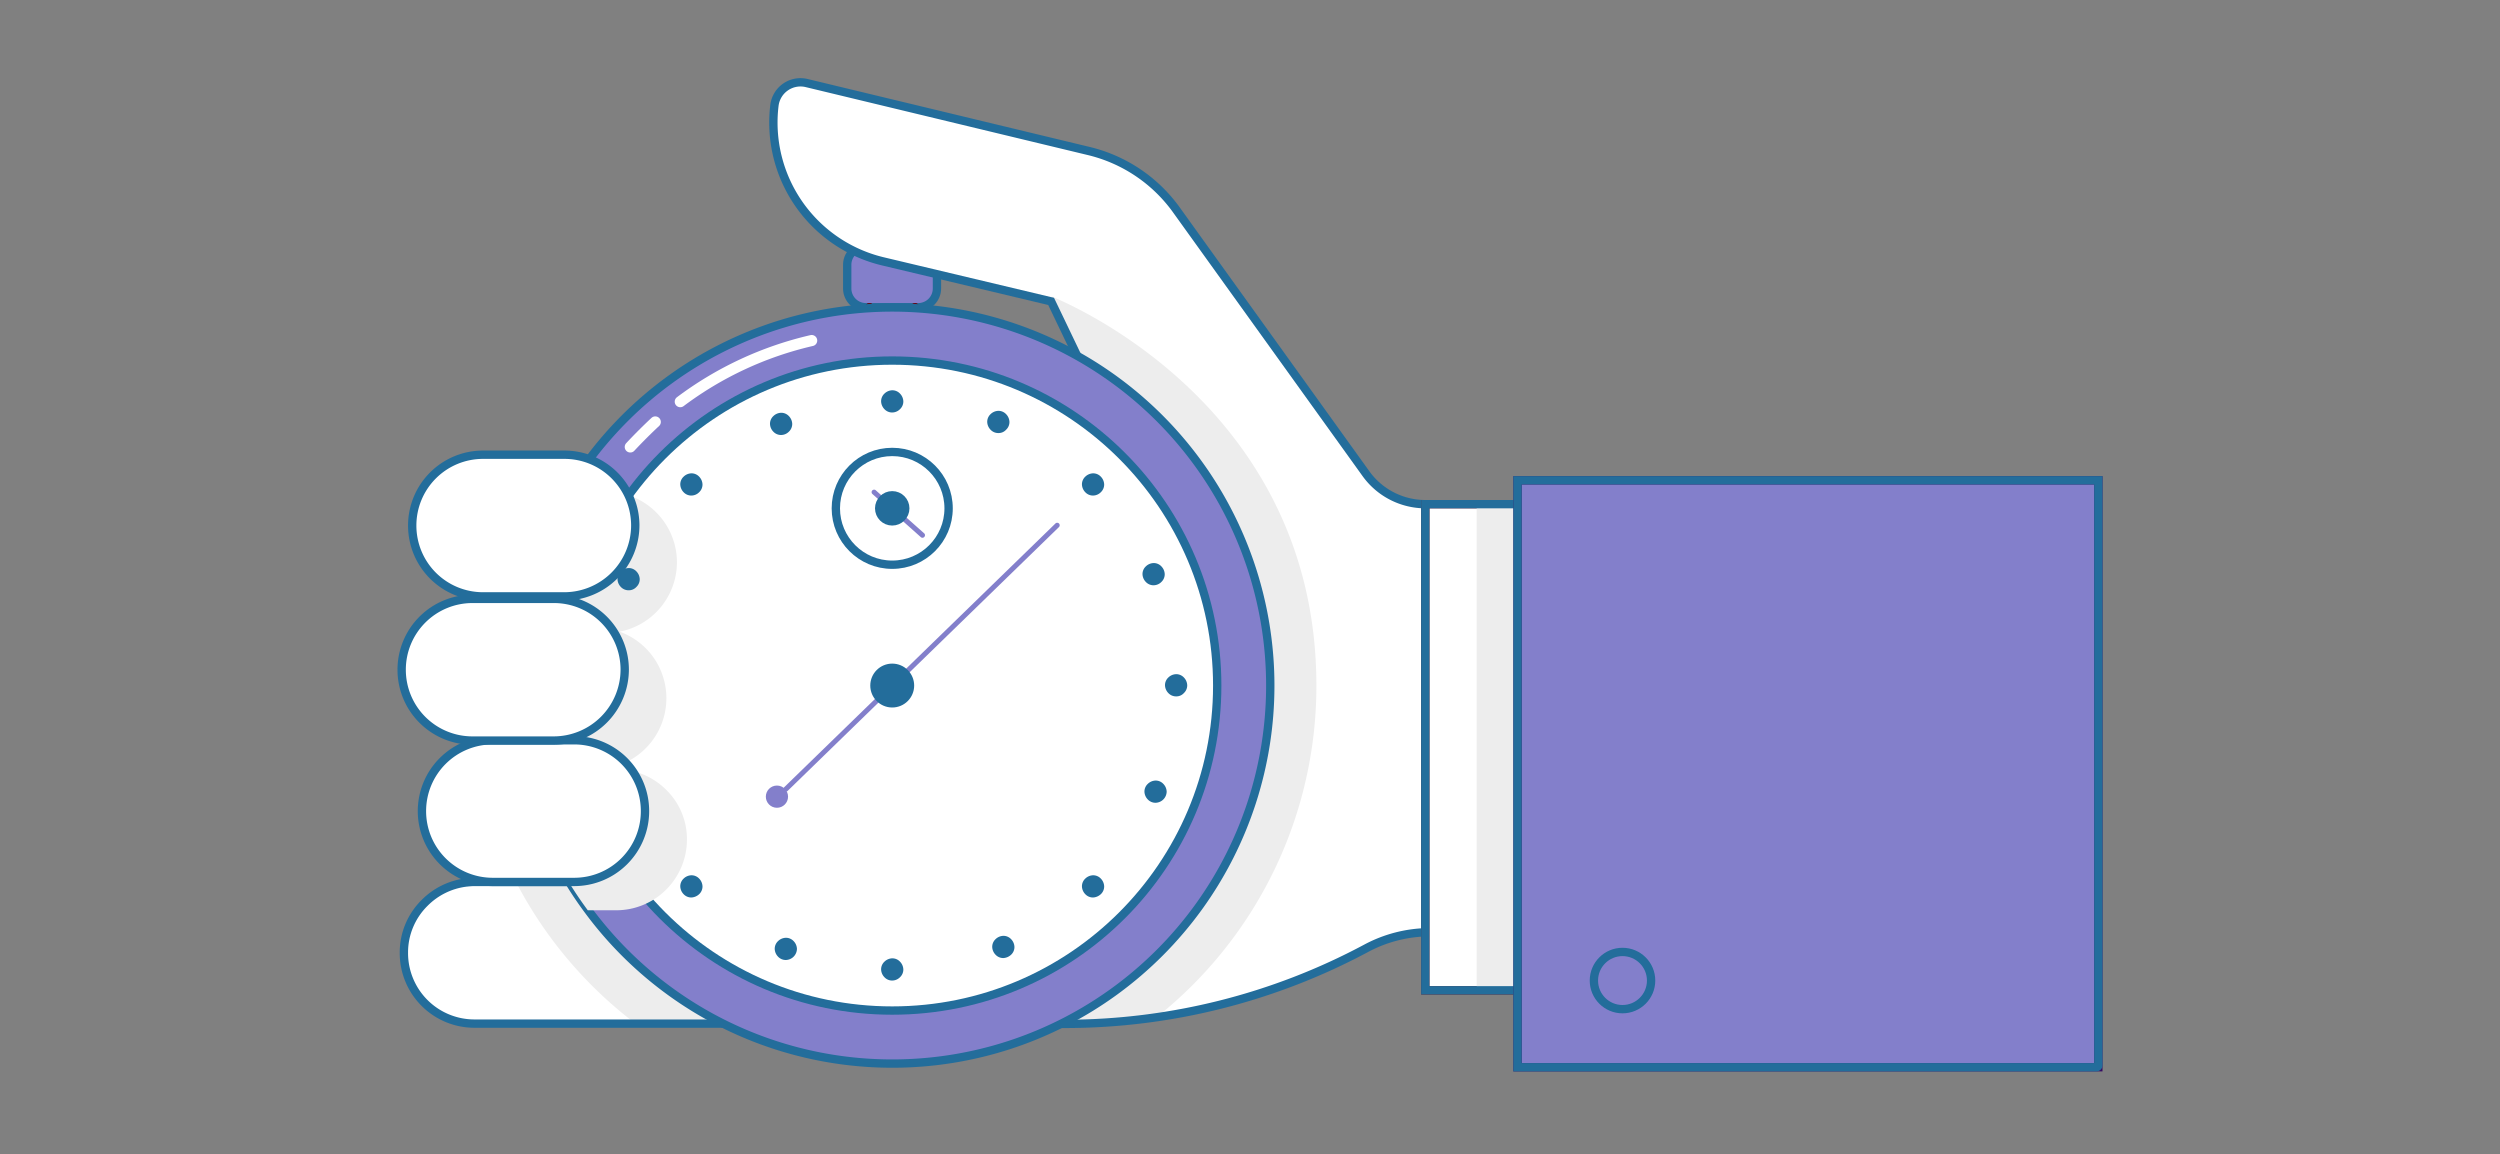 <svg id="Layer_1" data-name="Layer 1" xmlns="http://www.w3.org/2000/svg" viewBox="0 0 900 415.5"><rect x="0" y="0" width="900" height="415.5" fill="#808080" stroke="none"/><defs><style>.cls-1,.cls-9{fill:#837fcb}.cls-1,.cls-11,.cls-12,.cls-16{stroke:#236d9b}.cls-1,.cls-11,.cls-16,.cls-5{stroke-linecap:round}.cls-1,.cls-11,.cls-12,.cls-16,.cls-5{stroke-miterlimit:10;stroke-width:3px}.cls-12,.cls-2{fill:#fff}.cls-3{fill:#ededed}.cls-11{fill:none}.cls-5{fill:#ff9f36;stroke:#640917}.cls-10,.cls-16{fill:#236d9b}</style></defs><path class="cls-1" d="M329 110.6h-17.2a6.74 6.74 0 01-6.8-6.8v-8.4a6.74 6.74 0 016.8-6.8h18.7a6.74 6.74 0 016.8 6.8v8.4a6.74 6.74 0 01-6.8 6.8H329"/><path class="cls-2" d="M319.1 343a25.07 25.07 0 01-7.5 18 25.48 25.48 0 01-18 7.5H170.8a25.39 25.39 0 01-25.4-25.5 25.07 25.07 0 017.5-18 25.43 25.43 0 0114.9-7.3c1-.1 2-.2 3-.2h122.9a25.46 25.46 0 0125.4 25.5zm276.3-161.5v154.1h-80.9a47.59 47.59 0 00-22.7 5.8 229.92 229.92 0 01-75.4 24.8 226.92 226.92 0 01-33 2.4h-20.3v-169h43.1s-4.3-4 13.9-4.1l-41.7-87-35.5-8.5-24.7-5.9-.4-.1a52.15 52.15 0 01-14.2-5.7 51.54 51.54 0 01-24.9-50.5 9.45 9.45 0 0111.6-8l101.3 24.3a55.14 55.14 0 0131.9 21.4l68.2 94.9a26.12 26.12 0 0021.3 10.9h82.4z"/><path class="cls-2" d="M292.2 31.3a21.72 21.72 0 0014.1 11.5l25.1 6.3 2.3-7.7"/><path class="cls-3" d="M473.9 246.8a152.35 152.35 0 01-57.4 119.3 226.92 226.92 0 01-33 2.4h-20.3v-169h43.1s-4.3-4 13.9-4.1l-41.7-88.7c-.1.1 95.4 36.4 95.4 140.1zM337.3 343a25.07 25.07 0 01-7.5 18 25.48 25.48 0 01-18 7.5h-83a152.12 152.12 0 01-42.9-50.7c1-.1 2-.2 3-.2h122.9a25.33 25.33 0 0125.5 25.4z"/><path d="M319.1 343a25.07 25.07 0 01-7.5 18 25.48 25.48 0 01-18 7.5H170.8a25.39 25.39 0 01-25.4-25.5 25.07 25.07 0 017.5-18 25.43 25.43 0 0114.9-7.3c1-.1 2-.2 3-.2h122.9a25.46 25.46 0 0125.4 25.5zm276.3-161.5h-82.3a26.39 26.39 0 01-21.3-10.9l-68.2-94.9a54.53 54.53 0 00-31.9-21.4L290.4 29.9a9.45 9.45 0 00-11.6 8 51.36 51.36 0 0039.1 56.2l60.5 14.4 41.7 87c-18.1 0-13.9 4.1-13.9 4.1h-43.1v169h20.3a229.92 229.92 0 00108.4-27.2 48.77 48.77 0 0122.7-5.8h80.9z" fill="none" stroke-width="3" stroke-miterlimit="10" stroke="#236d9b"/><path class="cls-5" d="M329.4 110.6v12.8H313v-12.8"/><path fill="#f4891e" d="M313 110.6h16.4v6.4H313z"/><path stroke="#640917" fill="none" stroke-width="3" stroke-miterlimit="10" stroke-linecap="round" d="M329.4 110.6v12.6H313v-12.6"/><path class="cls-1" d="M457.3 246.8a136.09 136.09 0 01-245.6 80.8 134.46 134.46 0 01-23.2-50.6.37.37 0 00-.1-.3 136.48 136.48 0 0116-99.8 136.11 136.11 0 01252.9 69.9z"/><circle cx="321.2" cy="246.8" r="117" fill="#fff" stroke-width="3" stroke-miterlimit="10" stroke-linecap="round" stroke="#236d9b"/><path class="cls-3" d="M247.3 302.2a25.48 25.48 0 01-25.5 25.5h-10.2a134.46 134.46 0 01-23.2-50.6 27.28 27.28 0 014.1-.3h-4.2a136.48 136.48 0 0116-99.8h13.9a25.46 25.46 0 0125.5 25.4 25.53 25.53 0 01-20.6 25 25.74 25.74 0 0112.1 9.2 25.54 25.54 0 01-20.7 40.3h7.4a25.48 25.48 0 0118 7.5 24.81 24.81 0 017.4 17.8z"/><circle class="cls-9" cx="279.7" cy="286.8" r="4"/><path class="cls-9" d="M282.9 285a.92.92 0 01-.65-.27.91.91 0 010-1.27l97.7-95a.91.91 0 011.28 0 .92.92 0 010 1.28l-97.7 95a.87.87 0 01-.63.26zm49.2-91.4a.92.92 0 01-.6-.23l-17.4-15.5a.9.9 0 111.2-1.34L332.7 192a.9.9 0 01.07 1.27.89.89 0 01-.67.33z"/><path class="cls-10" d="M359.4 155.9a3.78 3.78 0 01-2.8-1.2 4.2 4.2 0 01-1.2-2.8 3.78 3.78 0 011.2-2.8 4.2 4.2 0 012.8-1.2 3.78 3.78 0 012.8 1.2 4.2 4.2 0 011.2 2.8 3.78 3.78 0 01-1.2 2.8 3.63 3.63 0 01-2.8 1.2zm55.9 54.8a3.78 3.78 0 01-2.8-1.2 4.2 4.2 0 01-1.2-2.8 3.78 3.78 0 011.2-2.8 4.2 4.2 0 012.8-1.2 3.78 3.78 0 012.8 1.2 4.2 4.2 0 011.2 2.8 3.78 3.78 0 01-1.2 2.8 4 4 0 01-2.8 1.2zm.7 78.3a3.78 3.78 0 01-2.8-1.2 4.2 4.2 0 01-1.2-2.8 3.78 3.78 0 011.2-2.8 4.2 4.2 0 012.8-1.2 3.78 3.78 0 012.8 1.2 4.2 4.2 0 011.2 2.8 4.1 4.1 0 01-4 4zm-54.8 55.9a3.78 3.78 0 01-2.8-1.2 4.2 4.2 0 01-1.2-2.8 3.78 3.78 0 011.2-2.8 4.2 4.2 0 012.8-1.2 3.78 3.78 0 012.8 1.2 4.2 4.2 0 011.2 2.8 3.78 3.78 0 01-1.2 2.8 4.42 4.42 0 01-2.8 1.2zm-78.3.7a3.78 3.78 0 01-2.8-1.2 4.2 4.2 0 01-1.2-2.8 3.78 3.78 0 011.2-2.8 4.2 4.2 0 012.8-1.2 3.78 3.78 0 012.8 1.2 4.2 4.2 0 011.2 2.8 4.1 4.1 0 01-4 4z"/><path class="cls-5" d="M227 290.8a3.78 3.78 0 01-2.8-1.2 4.2 4.2 0 01-1.2-2.8 3.78 3.78 0 011.2-2.8 4.2 4.2 0 012.8-1.2 3.78 3.78 0 012.8 1.2 4.2 4.2 0 011.2 2.8 3.78 3.78 0 01-1.2 2.8 4 4 0 01-2.8 1.2z"/><path class="cls-10" d="M226.3 212.5a3.78 3.78 0 01-2.8-1.2 4.2 4.2 0 01-1.2-2.8 3.78 3.78 0 011.2-2.8 4.2 4.2 0 012.8-1.2 3.78 3.78 0 012.8 1.2 4.2 4.2 0 011.2 2.8 3.78 3.78 0 01-1.2 2.8 3.63 3.63 0 01-2.8 1.2zm54.9-55.9a3.78 3.78 0 01-2.8-1.2 4.2 4.2 0 01-1.2-2.8 3.78 3.78 0 011.2-2.8 4.2 4.2 0 012.8-1.2 3.78 3.78 0 012.8 1.2 4.2 4.2 0 011.2 2.8 3.78 3.78 0 01-1.2 2.8 4 4 0 01-2.8 1.2zm40-8.1a3.78 3.78 0 01-2.8-1.2 4.2 4.2 0 01-1.2-2.8 3.78 3.78 0 011.2-2.8 4.2 4.2 0 012.8-1.2 3.78 3.78 0 012.8 1.2 4.2 4.2 0 011.2 2.8 3.78 3.78 0 01-1.2 2.8 4 4 0 01-2.8 1.2zm72.3 29.9a3.78 3.78 0 01-2.8-1.2 4.2 4.2 0 01-1.2-2.8 3.78 3.78 0 011.2-2.8 4.2 4.2 0 012.8-1.2 3.78 3.78 0 012.8 1.2 4.2 4.2 0 011.2 2.8 3.78 3.78 0 01-1.2 2.8 4 4 0 01-2.8 1.2zm29.9 72.3a3.78 3.78 0 01-2.8-1.2 4.2 4.2 0 01-1.2-2.8 3.78 3.78 0 011.2-2.8 4.2 4.2 0 012.8-1.2 3.78 3.78 0 012.8 1.2 4.2 4.2 0 011.2 2.8 3.78 3.78 0 01-1.2 2.8 3.63 3.63 0 01-2.8 1.2zm-29.9 72.4a3.78 3.78 0 01-2.8-1.2 4.2 4.2 0 01-1.2-2.8 3.78 3.78 0 011.2-2.8 4.2 4.2 0 012.8-1.2 3.78 3.78 0 012.8 1.2 4.2 4.2 0 011.2 2.8 3.78 3.78 0 01-1.2 2.8 4.42 4.42 0 01-2.8 1.2zM321.2 353a3.78 3.78 0 01-2.8-1.2 4.2 4.2 0 01-1.2-2.8 3.78 3.78 0 011.2-2.8 4.2 4.2 0 012.8-1.2 3.78 3.78 0 012.8 1.2 4.2 4.2 0 011.2 2.8 3.78 3.78 0 01-1.2 2.8 4 4 0 01-2.8 1.2zm-72.3-29.9a3.78 3.78 0 01-2.8-1.2 4.2 4.2 0 01-1.2-2.8 3.78 3.78 0 011.2-2.8 4.2 4.2 0 012.8-1.2 3.78 3.78 0 012.8 1.2 4.2 4.2 0 011.2 2.8 3.78 3.78 0 01-1.2 2.8 4.42 4.42 0 01-2.8 1.2z"/><path class="cls-5" d="M218.9 250.7a3.78 3.78 0 01-2.8-1.2 4.2 4.2 0 01-1.2-2.8 3.78 3.78 0 011.2-2.8 4.2 4.2 0 012.8-1.2 3.78 3.78 0 012.8 1.2 4.2 4.2 0 011.2 2.8 4.1 4.1 0 01-4 4z"/><path class="cls-10" d="M248.9 178.4a3.78 3.78 0 01-2.8-1.2 4.2 4.2 0 01-1.2-2.8 3.78 3.78 0 011.2-2.8 4.2 4.2 0 012.8-1.2 3.78 3.78 0 012.8 1.2 4.2 4.2 0 011.2 2.8 3.78 3.78 0 01-1.2 2.8 4 4 0 01-2.8 1.2z"/><circle class="cls-11" cx="321.2" cy="183" r="20.3"/><path class="cls-12" d="M203.2 214.7h-29.3a25.48 25.48 0 01-25.5-25.5 25.48 25.48 0 0125.5-25.5h29.3a25.48 25.48 0 0125.5 25.5 25.61 25.61 0 01-25.5 25.5z"/><path class="cls-2" d="M202.1 205.6h-13.6V173h13.6a16.3 16.3 0 0116.3 16.3 16.37 16.37 0 01-16.3 16.3z"/><path stroke="#640917" fill="#fff" stroke-width="3" stroke-miterlimit="10" stroke-linecap="round" d="M513.1 181.5h43.6v175h-43.6z"/><path class="cls-3" d="M531.6 181.5h43.6v175h-43.6z"/><path class="cls-12" d="M206.7 317.5h-29.3a25.48 25.48 0 01-25.5-25.5 25.48 25.48 0 0125.5-25.5h29.3a25.48 25.48 0 0125.5 25.5 25.48 25.48 0 01-25.5 25.5z"/><path class="cls-12" d="M199.4 266.6h-29.3a25.48 25.48 0 01-25.5-25.5 25.48 25.48 0 0125.5-25.5h29.3a25.48 25.48 0 0125.5 25.5 25.61 25.61 0 01-25.5 25.5z"/><path class="cls-11" d="M513.1 181.5h43.6v175h-43.6z"/><path stroke="#350a63" stroke-width="3" stroke-miterlimit="10" stroke-linecap="round" fill="#837fcb" d="M546.3 172.9h209.1v211.3H546.3z"/><path class="cls-2" d="M200.3 257.5h-15.6v-32.6h15.6a16.3 16.3 0 0116.3 16.3 16.3 16.3 0 01-16.3 16.3zm6.7 50.9h-14.9v-32.6H207a16.3 16.3 0 0116.3 16.3 16.18 16.18 0 01-16.3 16.3z"/><path class="cls-11" d="M754.8 384.2H546.3V172.9h209.1v210.6a.67.67 0 01-.6.7z"/><path d="M244.9 144.6a126 126 0 0147.3-22m-65.3 38.3q4.35-4.65 9-9" stroke="#fff" stroke-width="4" fill="none" stroke-miterlimit="10" stroke-linecap="round"/><circle class="cls-11" cx="584.1" cy="353" r="10.3"/><circle class="cls-16" cx="321.2" cy="246.8" r="6.4"/><circle class="cls-16" cx="321.2" cy="183" r="4.7"/></svg>